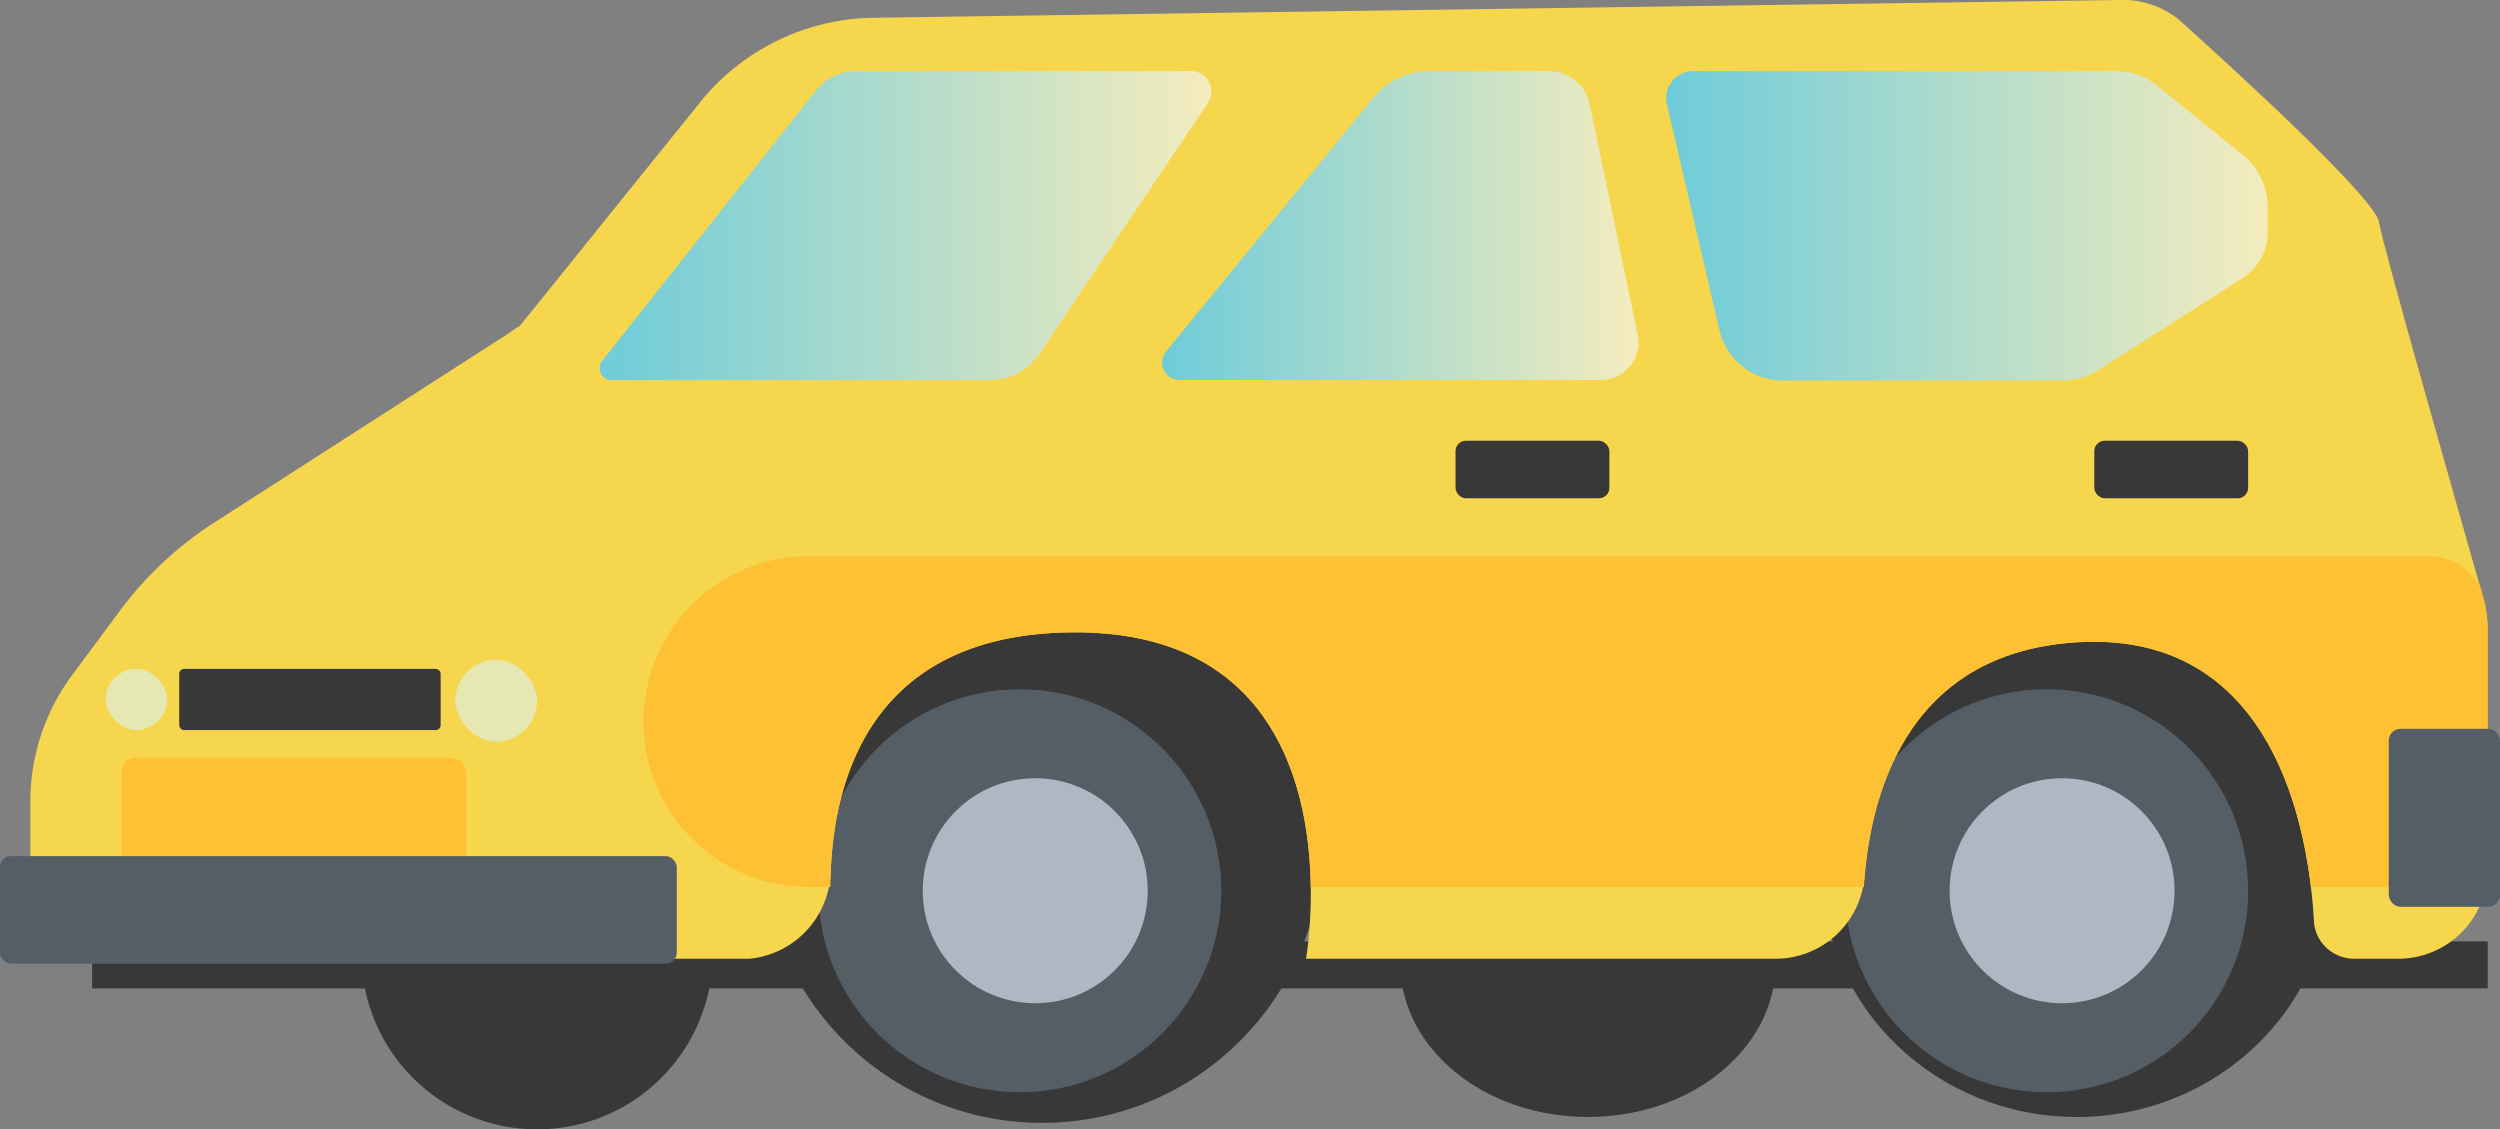 <svg xmlns="http://www.w3.org/2000/svg" xmlns:xlink="http://www.w3.org/1999/xlink" viewBox="0 0 238.23 107.61"><rect x="0" y="0" width="238.23" height="107.61" fill="#808080" stroke="none"/><defs><style>.cls-1{fill:none;}.cls-2{fill:#383838;}.cls-3{fill:#555e65;}.cls-4{fill:#aeb8c4;}.cls-5{clip-path:url(#clip-path);}.cls-6{fill:#f6d64c;}.cls-7{fill:url(#linear-gradient);}.cls-8{fill:url(#linear-gradient-2);}.cls-9{fill:url(#linear-gradient-3);}.cls-10{fill:#fec133;}.cls-11{fill:#e6e8b3;}</style><clipPath id="clip-path" transform="translate(0 -0.01)"><path class="cls-1" d="M79.25,1.76,202.65,0a7.22,7.22,0,0,1,4.95,1.85c5.29,4.77,18.71,17,19.09,19.31.41,2.46,7.94,28.76,9.9,35.61a12,12,0,0,1,.46,3.31V91.37H220.56S222,59.8,198,61.21s-20.26,30.16-20.26,30.16H124.45s5.65-31.57-22.62-31.1-22.14,31.1-22.14,31.1H2.89V73.58a11.8,11.8,0,0,1,2.31-7L15.14,53.2,49.53,31.06,69.22,6.65A13.08,13.08,0,0,1,79.25,1.76Z"/></clipPath><linearGradient id="linear-gradient" x1="158.8" y1="21.52" x2="216.09" y2="21.52" gradientUnits="userSpaceOnUse"><stop offset="0" stop-color="#6eccda"/><stop offset="1" stop-color="#f5ecbd"/></linearGradient><linearGradient id="linear-gradient-2" x1="110.74" y1="21.52" x2="156.14" y2="21.52" xlink:href="#linear-gradient"/><linearGradient id="linear-gradient-3" x1="57.11" y1="21.52" x2="115.45" y2="21.52" xlink:href="#linear-gradient"/></defs><g id="Layer_2" data-name="Layer 2"><g id="Layer_1-2" data-name="Layer 1"><rect class="cls-2" x="8.78" y="89.71" width="228.28" height="4.48"/><circle class="cls-2" cx="99.3" cy="80.31" r="26.69"/><ellipse class="cls-2" cx="197.89" cy="83" rx="24.26" ry="23.44"/><ellipse class="cls-2" cx="151.32" cy="91.83" rx="17.88" ry="14.61"/><circle class="cls-2" cx="51.18" cy="90.89" r="16.73"/><circle class="cls-3" cx="195.03" cy="84.88" r="19.2"/><circle class="cls-4" cx="196.5" cy="84.88" r="10.72"/><circle class="cls-3" cx="97.18" cy="84.88" r="19.2"/><circle class="cls-4" cx="98.65" cy="84.88" r="10.72"/><g class="cls-5"><path class="cls-6" d="M83.24,1.7,202.17,0A8.54,8.54,0,0,1,208,2.19c5.52,5,18.34,16.76,18.71,19,.42,2.52,8.31,30.08,10,36.08a8.43,8.43,0,0,1,.33,2.34V82.87a8.5,8.5,0,0,1-8.49,8.5h-4.22a3.84,3.84,0,0,1-3.84-3.61C220,79.52,216.91,60.1,198,61.21c-15.84.93-19.6,13.73-20.33,22.35a8.5,8.5,0,0,1-8.46,7.81H124.45s5.65-31.57-22.62-31.1c-18.72.31-22.36,13.85-22.68,23a8.57,8.57,0,0,1-8.48,8.14H11.38a8.5,8.5,0,0,1-8.49-8.5V76.39a20.25,20.25,0,0,1,4-12.07l4.55-6.13a34.22,34.22,0,0,1,8.94-8.36l28-18a8.45,8.45,0,0,0,2-1.81L66.71,9.75A21.63,21.63,0,0,1,83.24,1.7Z" transform="translate(0 -0.01)"/><path class="cls-7" d="M161.36,6.79h40.42a5.87,5.87,0,0,1,3.66,1.29l8.28,6.69a6.38,6.38,0,0,1,2.37,5v2.41a5.12,5.12,0,0,1-2.35,4.3l-13.67,8.74a6.71,6.71,0,0,1-3.62,1.06H169.91a6.22,6.22,0,0,1-6.06-4.81l-5-21.5A2.57,2.57,0,0,1,161.36,6.79Z" transform="translate(0 -0.01)"/><path class="cls-8" d="M151.48,9.91l4.58,22a3.58,3.58,0,0,1-3.5,4.31H112.41a1.66,1.66,0,0,1-1.29-2.72L130.88,9.31a6.82,6.82,0,0,1,5.29-2.52h11.48A3.92,3.92,0,0,1,151.48,9.91Z" transform="translate(0 -0.01)"/><path class="cls-9" d="M115.12,9.81,99.07,33.69a5.78,5.78,0,0,1-4.79,2.55h-36a1.14,1.14,0,0,1-.89-1.85L77.77,8.62a4.82,4.82,0,0,1,3.78-1.83h32A1.94,1.94,0,0,1,115.12,9.81Z" transform="translate(0 -0.01)"/><path class="cls-10" d="M77.09,53H231.43a5.63,5.63,0,0,1,5.63,5.63V78.9a5.63,5.63,0,0,1-5.63,5.63H77.09A15.78,15.78,0,0,1,61.31,68.74v0A15.78,15.78,0,0,1,77.09,53Z"/></g><rect class="cls-3" x="227.63" y="69.45" width="10.6" height="16.96" rx="1.12"/><rect class="cls-2" x="138.7" y="42" width="14.66" height="5.48" rx="0.99"/><rect class="cls-2" x="199.57" y="42" width="14.66" height="5.48" rx="0.99"/><rect class="cls-2" x="17.08" y="63.74" width="24.91" height="5.83" rx="0.46"/><rect class="cls-10" x="11.57" y="72.22" width="32.86" height="13.34" rx="1.32"/><rect class="cls-3" y="81.58" width="64.49" height="10.25" rx="1.05"/><rect class="cls-11" x="43.39" y="62.88" width="7.79" height="7.79" rx="3.9"/><rect class="cls-11" x="10.08" y="63.74" width="5.83" height="5.83" rx="2.92"/></g></g></svg>